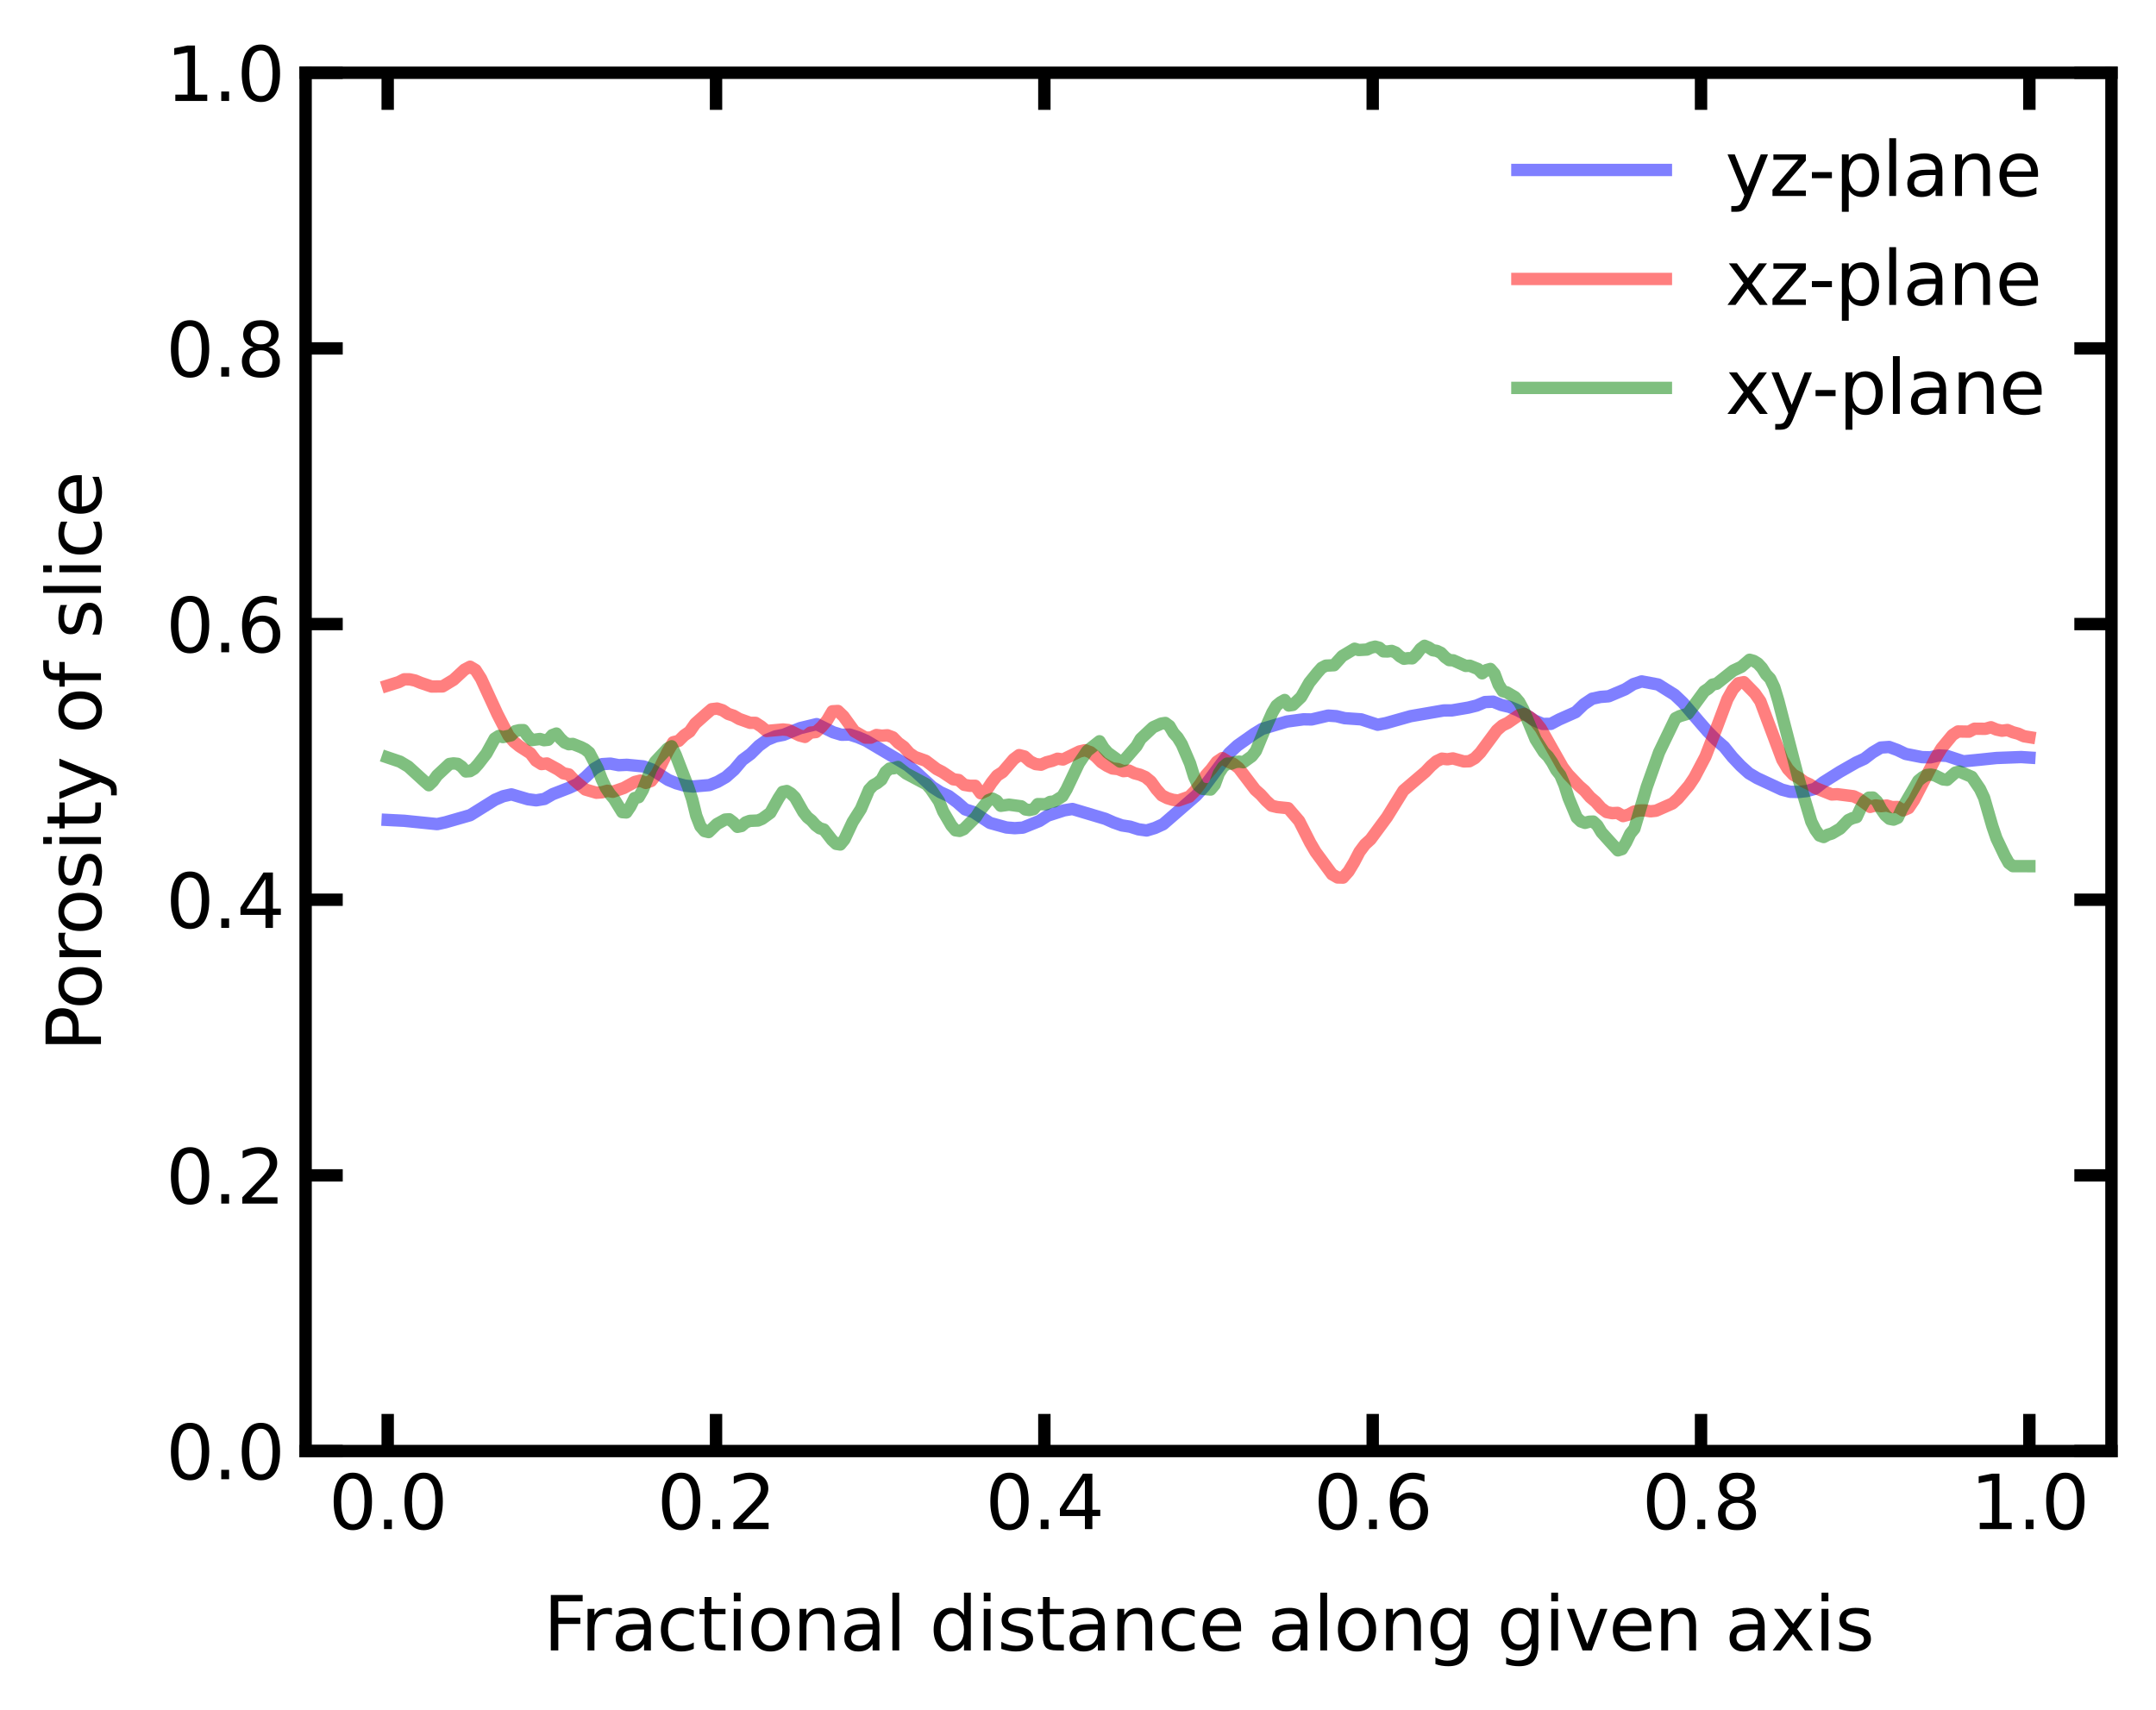 <?xml version="1.0" encoding="utf-8" standalone="no"?>
<!DOCTYPE svg PUBLIC "-//W3C//DTD SVG 1.1//EN"
  "http://www.w3.org/Graphics/SVG/1.1/DTD/svg11.dtd">
<svg xmlns:xlink="http://www.w3.org/1999/xlink" width="348.48pt" height="276.48pt" viewBox="0 0 348.48 276.48" xmlns="http://www.w3.org/2000/svg" version="1.1">
 <defs>
  <style type="text/css">*{stroke-linejoin: round; stroke-linecap: butt}</style>
 </defs>
 <g id="figure_1">
  <g id="patch_1">
   <path d="M 0 276.48 
L 348.48 276.48 
L 348.48 0 
L 0 0 
z
" style="fill: #ffffff"/>
  </g>
  <g id="axes_1">
   <g id="patch_2">
    <path d="M 49.398 234.553 
L 341.28 234.553 
L 341.28 11.759 
L 49.398 11.759 
z
" style="fill: #ffffff"/>
   </g>
   <g id="matplotlib.axis_1">
    <g id="xtick_1">
     <g id="line2d_1">
      <defs>
       <path id="md281a09b60" d="M 0 0 
L 0 -6 
" style="stroke: #000000; stroke-width: 2"/>
      </defs>
      <g>
       <use xlink:href="#md281a09b60" x="62.665" y="234.553" style="fill: #ffffff; stroke: #000000; stroke-width: 2"/>
      </g>
     </g>
     <g id="line2d_2">
      <defs>
       <path id="mc47812925d" d="M 0 0 
L 0 6 
" style="stroke: #000000; stroke-width: 2"/>
      </defs>
      <g>
       <use xlink:href="#mc47812925d" x="62.665" y="11.759" style="fill: #ffffff; stroke: #000000; stroke-width: 2"/>
      </g>
     </g>
     <g id="text_1">
      <!-- 0.0 -->
      <g transform="translate(53.123 247.171)scale(0.12 -0.12)">
       <defs>
        <path id="DejaVuSans-30" d="M 2034 4250 
Q 1547 4250 1301 3770 
Q 1056 3291 1056 2328 
Q 1056 1369 1301 889 
Q 1547 409 2034 409 
Q 2525 409 2770 889 
Q 3016 1369 3016 2328 
Q 3016 3291 2770 3770 
Q 2525 4250 2034 4250 
z
M 2034 4750 
Q 2819 4750 3233 4129 
Q 3647 3509 3647 2328 
Q 3647 1150 3233 529 
Q 2819 -91 2034 -91 
Q 1250 -91 836 529 
Q 422 1150 422 2328 
Q 422 3509 836 4129 
Q 1250 4750 2034 4750 
z
" transform="scale(0.016)"/>
        <path id="DejaVuSans-2e" d="M 684 794 
L 1344 794 
L 1344 0 
L 684 0 
L 684 794 
z
" transform="scale(0.016)"/>
       </defs>
       <use xlink:href="#DejaVuSans-30"/>
       <use xlink:href="#DejaVuSans-2e" x="63.623"/>
       <use xlink:href="#DejaVuSans-30" x="95.41"/>
      </g>
     </g>
    </g>
    <g id="xtick_2">
     <g id="line2d_3">
      <g>
       <use xlink:href="#md281a09b60" x="115.734" y="234.553" style="fill: #ffffff; stroke: #000000; stroke-width: 2"/>
      </g>
     </g>
     <g id="line2d_4">
      <g>
       <use xlink:href="#mc47812925d" x="115.734" y="11.759" style="fill: #ffffff; stroke: #000000; stroke-width: 2"/>
      </g>
     </g>
     <g id="text_2">
      <!-- 0.2 -->
      <g transform="translate(106.193 247.171)scale(0.12 -0.12)">
       <defs>
        <path id="DejaVuSans-32" d="M 1228 531 
L 3431 531 
L 3431 0 
L 469 0 
L 469 531 
Q 828 903 1448 1529 
Q 2069 2156 2228 2338 
Q 2531 2678 2651 2914 
Q 2772 3150 2772 3378 
Q 2772 3750 2511 3984 
Q 2250 4219 1831 4219 
Q 1534 4219 1204 4116 
Q 875 4013 500 3803 
L 500 4441 
Q 881 4594 1212 4672 
Q 1544 4750 1819 4750 
Q 2544 4750 2975 4387 
Q 3406 4025 3406 3419 
Q 3406 3131 3298 2873 
Q 3191 2616 2906 2266 
Q 2828 2175 2409 1742 
Q 1991 1309 1228 531 
z
" transform="scale(0.016)"/>
       </defs>
       <use xlink:href="#DejaVuSans-30"/>
       <use xlink:href="#DejaVuSans-2e" x="63.623"/>
       <use xlink:href="#DejaVuSans-32" x="95.41"/>
      </g>
     </g>
    </g>
    <g id="xtick_3">
     <g id="line2d_5">
      <g>
       <use xlink:href="#md281a09b60" x="168.804" y="234.553" style="fill: #ffffff; stroke: #000000; stroke-width: 2"/>
      </g>
     </g>
     <g id="line2d_6">
      <g>
       <use xlink:href="#mc47812925d" x="168.804" y="11.759" style="fill: #ffffff; stroke: #000000; stroke-width: 2"/>
      </g>
     </g>
     <g id="text_3">
      <!-- 0.4 -->
      <g transform="translate(159.262 247.171)scale(0.12 -0.12)">
       <defs>
        <path id="DejaVuSans-34" d="M 2419 4116 
L 825 1625 
L 2419 1625 
L 2419 4116 
z
M 2253 4666 
L 3047 4666 
L 3047 1625 
L 3713 1625 
L 3713 1100 
L 3047 1100 
L 3047 0 
L 2419 0 
L 2419 1100 
L 313 1100 
L 313 1709 
L 2253 4666 
z
" transform="scale(0.016)"/>
       </defs>
       <use xlink:href="#DejaVuSans-30"/>
       <use xlink:href="#DejaVuSans-2e" x="63.623"/>
       <use xlink:href="#DejaVuSans-34" x="95.41"/>
      </g>
     </g>
    </g>
    <g id="xtick_4">
     <g id="line2d_7">
      <g>
       <use xlink:href="#md281a09b60" x="221.874" y="234.553" style="fill: #ffffff; stroke: #000000; stroke-width: 2"/>
      </g>
     </g>
     <g id="line2d_8">
      <g>
       <use xlink:href="#mc47812925d" x="221.874" y="11.759" style="fill: #ffffff; stroke: #000000; stroke-width: 2"/>
      </g>
     </g>
     <g id="text_4">
      <!-- 0.6 -->
      <g transform="translate(212.332 247.171)scale(0.12 -0.12)">
       <defs>
        <path id="DejaVuSans-36" d="M 2113 2584 
Q 1688 2584 1439 2293 
Q 1191 2003 1191 1497 
Q 1191 994 1439 701 
Q 1688 409 2113 409 
Q 2538 409 2786 701 
Q 3034 994 3034 1497 
Q 3034 2003 2786 2293 
Q 2538 2584 2113 2584 
z
M 3366 4563 
L 3366 3988 
Q 3128 4100 2886 4159 
Q 2644 4219 2406 4219 
Q 1781 4219 1451 3797 
Q 1122 3375 1075 2522 
Q 1259 2794 1537 2939 
Q 1816 3084 2150 3084 
Q 2853 3084 3261 2657 
Q 3669 2231 3669 1497 
Q 3669 778 3244 343 
Q 2819 -91 2113 -91 
Q 1303 -91 875 529 
Q 447 1150 447 2328 
Q 447 3434 972 4092 
Q 1497 4750 2381 4750 
Q 2619 4750 2861 4703 
Q 3103 4656 3366 4563 
z
" transform="scale(0.016)"/>
       </defs>
       <use xlink:href="#DejaVuSans-30"/>
       <use xlink:href="#DejaVuSans-2e" x="63.623"/>
       <use xlink:href="#DejaVuSans-36" x="95.41"/>
      </g>
     </g>
    </g>
    <g id="xtick_5">
     <g id="line2d_9">
      <g>
       <use xlink:href="#md281a09b60" x="274.943" y="234.553" style="fill: #ffffff; stroke: #000000; stroke-width: 2"/>
      </g>
     </g>
     <g id="line2d_10">
      <g>
       <use xlink:href="#mc47812925d" x="274.943" y="11.759" style="fill: #ffffff; stroke: #000000; stroke-width: 2"/>
      </g>
     </g>
     <g id="text_5">
      <!-- 0.8 -->
      <g transform="translate(265.401 247.171)scale(0.12 -0.12)">
       <defs>
        <path id="DejaVuSans-38" d="M 2034 2216 
Q 1584 2216 1326 1975 
Q 1069 1734 1069 1313 
Q 1069 891 1326 650 
Q 1584 409 2034 409 
Q 2484 409 2743 651 
Q 3003 894 3003 1313 
Q 3003 1734 2745 1975 
Q 2488 2216 2034 2216 
z
M 1403 2484 
Q 997 2584 770 2862 
Q 544 3141 544 3541 
Q 544 4100 942 4425 
Q 1341 4750 2034 4750 
Q 2731 4750 3128 4425 
Q 3525 4100 3525 3541 
Q 3525 3141 3298 2862 
Q 3072 2584 2669 2484 
Q 3125 2378 3379 2068 
Q 3634 1759 3634 1313 
Q 3634 634 3220 271 
Q 2806 -91 2034 -91 
Q 1263 -91 848 271 
Q 434 634 434 1313 
Q 434 1759 690 2068 
Q 947 2378 1403 2484 
z
M 1172 3481 
Q 1172 3119 1398 2916 
Q 1625 2713 2034 2713 
Q 2441 2713 2670 2916 
Q 2900 3119 2900 3481 
Q 2900 3844 2670 4047 
Q 2441 4250 2034 4250 
Q 1625 4250 1398 4047 
Q 1172 3844 1172 3481 
z
" transform="scale(0.016)"/>
       </defs>
       <use xlink:href="#DejaVuSans-30"/>
       <use xlink:href="#DejaVuSans-2e" x="63.623"/>
       <use xlink:href="#DejaVuSans-38" x="95.41"/>
      </g>
     </g>
    </g>
    <g id="xtick_6">
     <g id="line2d_11">
      <g>
       <use xlink:href="#md281a09b60" x="328.013" y="234.553" style="fill: #ffffff; stroke: #000000; stroke-width: 2"/>
      </g>
     </g>
     <g id="line2d_12">
      <g>
       <use xlink:href="#mc47812925d" x="328.013" y="11.759" style="fill: #ffffff; stroke: #000000; stroke-width: 2"/>
      </g>
     </g>
     <g id="text_6">
      <!-- 1.0 -->
      <g transform="translate(318.471 247.171)scale(0.12 -0.12)">
       <defs>
        <path id="DejaVuSans-31" d="M 794 531 
L 1825 531 
L 1825 4091 
L 703 3866 
L 703 4441 
L 1819 4666 
L 2450 4666 
L 2450 531 
L 3481 531 
L 3481 0 
L 794 0 
L 794 531 
z
" transform="scale(0.016)"/>
       </defs>
       <use xlink:href="#DejaVuSans-31"/>
       <use xlink:href="#DejaVuSans-2e" x="63.623"/>
       <use xlink:href="#DejaVuSans-30" x="95.41"/>
      </g>
     </g>
    </g>
    <g id="text_7">
     <!-- Fractional distance along given axis -->
     <g transform="translate(87.823 266.784)scale(0.12 -0.12)">
      <defs>
       <path id="DejaVuSans-46" d="M 628 4666 
L 3309 4666 
L 3309 4134 
L 1259 4134 
L 1259 2759 
L 3109 2759 
L 3109 2228 
L 1259 2228 
L 1259 0 
L 628 0 
L 628 4666 
z
" transform="scale(0.016)"/>
       <path id="DejaVuSans-72" d="M 2631 2963 
Q 2534 3019 2420 3045 
Q 2306 3072 2169 3072 
Q 1681 3072 1420 2755 
Q 1159 2438 1159 1844 
L 1159 0 
L 581 0 
L 581 3500 
L 1159 3500 
L 1159 2956 
Q 1341 3275 1631 3429 
Q 1922 3584 2338 3584 
Q 2397 3584 2469 3576 
Q 2541 3569 2628 3553 
L 2631 2963 
z
" transform="scale(0.016)"/>
       <path id="DejaVuSans-61" d="M 2194 1759 
Q 1497 1759 1228 1600 
Q 959 1441 959 1056 
Q 959 750 1161 570 
Q 1363 391 1709 391 
Q 2188 391 2477 730 
Q 2766 1069 2766 1631 
L 2766 1759 
L 2194 1759 
z
M 3341 1997 
L 3341 0 
L 2766 0 
L 2766 531 
Q 2569 213 2275 61 
Q 1981 -91 1556 -91 
Q 1019 -91 701 211 
Q 384 513 384 1019 
Q 384 1609 779 1909 
Q 1175 2209 1959 2209 
L 2766 2209 
L 2766 2266 
Q 2766 2663 2505 2880 
Q 2244 3097 1772 3097 
Q 1472 3097 1187 3025 
Q 903 2953 641 2809 
L 641 3341 
Q 956 3463 1253 3523 
Q 1550 3584 1831 3584 
Q 2591 3584 2966 3190 
Q 3341 2797 3341 1997 
z
" transform="scale(0.016)"/>
       <path id="DejaVuSans-63" d="M 3122 3366 
L 3122 2828 
Q 2878 2963 2633 3030 
Q 2388 3097 2138 3097 
Q 1578 3097 1268 2742 
Q 959 2388 959 1747 
Q 959 1106 1268 751 
Q 1578 397 2138 397 
Q 2388 397 2633 464 
Q 2878 531 3122 666 
L 3122 134 
Q 2881 22 2623 -34 
Q 2366 -91 2075 -91 
Q 1284 -91 818 406 
Q 353 903 353 1747 
Q 353 2603 823 3093 
Q 1294 3584 2113 3584 
Q 2378 3584 2631 3529 
Q 2884 3475 3122 3366 
z
" transform="scale(0.016)"/>
       <path id="DejaVuSans-74" d="M 1172 4494 
L 1172 3500 
L 2356 3500 
L 2356 3053 
L 1172 3053 
L 1172 1153 
Q 1172 725 1289 603 
Q 1406 481 1766 481 
L 2356 481 
L 2356 0 
L 1766 0 
Q 1100 0 847 248 
Q 594 497 594 1153 
L 594 3053 
L 172 3053 
L 172 3500 
L 594 3500 
L 594 4494 
L 1172 4494 
z
" transform="scale(0.016)"/>
       <path id="DejaVuSans-69" d="M 603 3500 
L 1178 3500 
L 1178 0 
L 603 0 
L 603 3500 
z
M 603 4863 
L 1178 4863 
L 1178 4134 
L 603 4134 
L 603 4863 
z
" transform="scale(0.016)"/>
       <path id="DejaVuSans-6f" d="M 1959 3097 
Q 1497 3097 1228 2736 
Q 959 2375 959 1747 
Q 959 1119 1226 758 
Q 1494 397 1959 397 
Q 2419 397 2687 759 
Q 2956 1122 2956 1747 
Q 2956 2369 2687 2733 
Q 2419 3097 1959 3097 
z
M 1959 3584 
Q 2709 3584 3137 3096 
Q 3566 2609 3566 1747 
Q 3566 888 3137 398 
Q 2709 -91 1959 -91 
Q 1206 -91 779 398 
Q 353 888 353 1747 
Q 353 2609 779 3096 
Q 1206 3584 1959 3584 
z
" transform="scale(0.016)"/>
       <path id="DejaVuSans-6e" d="M 3513 2113 
L 3513 0 
L 2938 0 
L 2938 2094 
Q 2938 2591 2744 2837 
Q 2550 3084 2163 3084 
Q 1697 3084 1428 2787 
Q 1159 2491 1159 1978 
L 1159 0 
L 581 0 
L 581 3500 
L 1159 3500 
L 1159 2956 
Q 1366 3272 1645 3428 
Q 1925 3584 2291 3584 
Q 2894 3584 3203 3211 
Q 3513 2838 3513 2113 
z
" transform="scale(0.016)"/>
       <path id="DejaVuSans-6c" d="M 603 4863 
L 1178 4863 
L 1178 0 
L 603 0 
L 603 4863 
z
" transform="scale(0.016)"/>
       <path id="DejaVuSans-20" transform="scale(0.016)"/>
       <path id="DejaVuSans-64" d="M 2906 2969 
L 2906 4863 
L 3481 4863 
L 3481 0 
L 2906 0 
L 2906 525 
Q 2725 213 2448 61 
Q 2172 -91 1784 -91 
Q 1150 -91 751 415 
Q 353 922 353 1747 
Q 353 2572 751 3078 
Q 1150 3584 1784 3584 
Q 2172 3584 2448 3432 
Q 2725 3281 2906 2969 
z
M 947 1747 
Q 947 1113 1208 752 
Q 1469 391 1925 391 
Q 2381 391 2643 752 
Q 2906 1113 2906 1747 
Q 2906 2381 2643 2742 
Q 2381 3103 1925 3103 
Q 1469 3103 1208 2742 
Q 947 2381 947 1747 
z
" transform="scale(0.016)"/>
       <path id="DejaVuSans-73" d="M 2834 3397 
L 2834 2853 
Q 2591 2978 2328 3040 
Q 2066 3103 1784 3103 
Q 1356 3103 1142 2972 
Q 928 2841 928 2578 
Q 928 2378 1081 2264 
Q 1234 2150 1697 2047 
L 1894 2003 
Q 2506 1872 2764 1633 
Q 3022 1394 3022 966 
Q 3022 478 2636 193 
Q 2250 -91 1575 -91 
Q 1294 -91 989 -36 
Q 684 19 347 128 
L 347 722 
Q 666 556 975 473 
Q 1284 391 1588 391 
Q 1994 391 2212 530 
Q 2431 669 2431 922 
Q 2431 1156 2273 1281 
Q 2116 1406 1581 1522 
L 1381 1569 
Q 847 1681 609 1914 
Q 372 2147 372 2553 
Q 372 3047 722 3315 
Q 1072 3584 1716 3584 
Q 2034 3584 2315 3537 
Q 2597 3491 2834 3397 
z
" transform="scale(0.016)"/>
       <path id="DejaVuSans-65" d="M 3597 1894 
L 3597 1613 
L 953 1613 
Q 991 1019 1311 708 
Q 1631 397 2203 397 
Q 2534 397 2845 478 
Q 3156 559 3463 722 
L 3463 178 
Q 3153 47 2828 -22 
Q 2503 -91 2169 -91 
Q 1331 -91 842 396 
Q 353 884 353 1716 
Q 353 2575 817 3079 
Q 1281 3584 2069 3584 
Q 2775 3584 3186 3129 
Q 3597 2675 3597 1894 
z
M 3022 2063 
Q 3016 2534 2758 2815 
Q 2500 3097 2075 3097 
Q 1594 3097 1305 2825 
Q 1016 2553 972 2059 
L 3022 2063 
z
" transform="scale(0.016)"/>
       <path id="DejaVuSans-67" d="M 2906 1791 
Q 2906 2416 2648 2759 
Q 2391 3103 1925 3103 
Q 1463 3103 1205 2759 
Q 947 2416 947 1791 
Q 947 1169 1205 825 
Q 1463 481 1925 481 
Q 2391 481 2648 825 
Q 2906 1169 2906 1791 
z
M 3481 434 
Q 3481 -459 3084 -895 
Q 2688 -1331 1869 -1331 
Q 1566 -1331 1297 -1286 
Q 1028 -1241 775 -1147 
L 775 -588 
Q 1028 -725 1275 -790 
Q 1522 -856 1778 -856 
Q 2344 -856 2625 -561 
Q 2906 -266 2906 331 
L 2906 616 
Q 2728 306 2450 153 
Q 2172 0 1784 0 
Q 1141 0 747 490 
Q 353 981 353 1791 
Q 353 2603 747 3093 
Q 1141 3584 1784 3584 
Q 2172 3584 2450 3431 
Q 2728 3278 2906 2969 
L 2906 3500 
L 3481 3500 
L 3481 434 
z
" transform="scale(0.016)"/>
       <path id="DejaVuSans-76" d="M 191 3500 
L 800 3500 
L 1894 563 
L 2988 3500 
L 3597 3500 
L 2284 0 
L 1503 0 
L 191 3500 
z
" transform="scale(0.016)"/>
       <path id="DejaVuSans-78" d="M 3513 3500 
L 2247 1797 
L 3578 0 
L 2900 0 
L 1881 1375 
L 863 0 
L 184 0 
L 1544 1831 
L 300 3500 
L 978 3500 
L 1906 2253 
L 2834 3500 
L 3513 3500 
z
" transform="scale(0.016)"/>
      </defs>
      <use xlink:href="#DejaVuSans-46"/>
      <use xlink:href="#DejaVuSans-72" x="50.27"/>
      <use xlink:href="#DejaVuSans-61" x="91.383"/>
      <use xlink:href="#DejaVuSans-63" x="152.662"/>
      <use xlink:href="#DejaVuSans-74" x="207.643"/>
      <use xlink:href="#DejaVuSans-69" x="246.852"/>
      <use xlink:href="#DejaVuSans-6f" x="274.635"/>
      <use xlink:href="#DejaVuSans-6e" x="335.816"/>
      <use xlink:href="#DejaVuSans-61" x="399.195"/>
      <use xlink:href="#DejaVuSans-6c" x="460.475"/>
      <use xlink:href="#DejaVuSans-20" x="488.258"/>
      <use xlink:href="#DejaVuSans-64" x="520.045"/>
      <use xlink:href="#DejaVuSans-69" x="583.521"/>
      <use xlink:href="#DejaVuSans-73" x="611.305"/>
      <use xlink:href="#DejaVuSans-74" x="663.404"/>
      <use xlink:href="#DejaVuSans-61" x="702.613"/>
      <use xlink:href="#DejaVuSans-6e" x="763.893"/>
      <use xlink:href="#DejaVuSans-63" x="827.271"/>
      <use xlink:href="#DejaVuSans-65" x="882.252"/>
      <use xlink:href="#DejaVuSans-20" x="943.775"/>
      <use xlink:href="#DejaVuSans-61" x="975.562"/>
      <use xlink:href="#DejaVuSans-6c" x="1036.842"/>
      <use xlink:href="#DejaVuSans-6f" x="1064.625"/>
      <use xlink:href="#DejaVuSans-6e" x="1125.807"/>
      <use xlink:href="#DejaVuSans-67" x="1189.186"/>
      <use xlink:href="#DejaVuSans-20" x="1252.662"/>
      <use xlink:href="#DejaVuSans-67" x="1284.449"/>
      <use xlink:href="#DejaVuSans-69" x="1347.926"/>
      <use xlink:href="#DejaVuSans-76" x="1375.709"/>
      <use xlink:href="#DejaVuSans-65" x="1434.889"/>
      <use xlink:href="#DejaVuSans-6e" x="1496.412"/>
      <use xlink:href="#DejaVuSans-20" x="1559.791"/>
      <use xlink:href="#DejaVuSans-61" x="1591.578"/>
      <use xlink:href="#DejaVuSans-78" x="1652.857"/>
      <use xlink:href="#DejaVuSans-69" x="1712.037"/>
      <use xlink:href="#DejaVuSans-73" x="1739.82"/>
     </g>
    </g>
   </g>
   <g id="matplotlib.axis_2">
    <g id="ytick_1">
     <g id="line2d_13">
      <defs>
       <path id="med603ddc7d" d="M 0 0 
L 6 0 
" style="stroke: #000000; stroke-width: 2"/>
      </defs>
      <g>
       <use xlink:href="#med603ddc7d" x="49.398" y="234.553" style="fill: #ffffff; stroke: #000000; stroke-width: 2"/>
      </g>
     </g>
     <g id="line2d_14">
      <defs>
       <path id="m92627fdb36" d="M 0 0 
L -6 0 
" style="stroke: #000000; stroke-width: 2"/>
      </defs>
      <g>
       <use xlink:href="#m92627fdb36" x="341.28" y="234.553" style="fill: #ffffff; stroke: #000000; stroke-width: 2"/>
      </g>
     </g>
     <g id="text_8">
      <!-- 0.0 -->
      <g transform="translate(26.814 239.112)scale(0.12 -0.12)">
       <use xlink:href="#DejaVuSans-30"/>
       <use xlink:href="#DejaVuSans-2e" x="63.623"/>
       <use xlink:href="#DejaVuSans-30" x="95.41"/>
      </g>
     </g>
    </g>
    <g id="ytick_2">
     <g id="line2d_15">
      <g>
       <use xlink:href="#med603ddc7d" x="49.398" y="189.994" style="fill: #ffffff; stroke: #000000; stroke-width: 2"/>
      </g>
     </g>
     <g id="line2d_16">
      <g>
       <use xlink:href="#m92627fdb36" x="341.28" y="189.994" style="fill: #ffffff; stroke: #000000; stroke-width: 2"/>
      </g>
     </g>
     <g id="text_9">
      <!-- 0.2 -->
      <g transform="translate(26.814 194.553)scale(0.12 -0.12)">
       <use xlink:href="#DejaVuSans-30"/>
       <use xlink:href="#DejaVuSans-2e" x="63.623"/>
       <use xlink:href="#DejaVuSans-32" x="95.41"/>
      </g>
     </g>
    </g>
    <g id="ytick_3">
     <g id="line2d_17">
      <g>
       <use xlink:href="#med603ddc7d" x="49.398" y="145.435" style="fill: #ffffff; stroke: #000000; stroke-width: 2"/>
      </g>
     </g>
     <g id="line2d_18">
      <g>
       <use xlink:href="#m92627fdb36" x="341.28" y="145.435" style="fill: #ffffff; stroke: #000000; stroke-width: 2"/>
      </g>
     </g>
     <g id="text_10">
      <!-- 0.4 -->
      <g transform="translate(26.814 149.994)scale(0.12 -0.12)">
       <use xlink:href="#DejaVuSans-30"/>
       <use xlink:href="#DejaVuSans-2e" x="63.623"/>
       <use xlink:href="#DejaVuSans-34" x="95.41"/>
      </g>
     </g>
    </g>
    <g id="ytick_4">
     <g id="line2d_19">
      <g>
       <use xlink:href="#med603ddc7d" x="49.398" y="100.876" style="fill: #ffffff; stroke: #000000; stroke-width: 2"/>
      </g>
     </g>
     <g id="line2d_20">
      <g>
       <use xlink:href="#m92627fdb36" x="341.28" y="100.876" style="fill: #ffffff; stroke: #000000; stroke-width: 2"/>
      </g>
     </g>
     <g id="text_11">
      <!-- 0.6 -->
      <g transform="translate(26.814 105.436)scale(0.12 -0.12)">
       <use xlink:href="#DejaVuSans-30"/>
       <use xlink:href="#DejaVuSans-2e" x="63.623"/>
       <use xlink:href="#DejaVuSans-36" x="95.41"/>
      </g>
     </g>
    </g>
    <g id="ytick_5">
     <g id="line2d_21">
      <g>
       <use xlink:href="#med603ddc7d" x="49.398" y="56.318" style="fill: #ffffff; stroke: #000000; stroke-width: 2"/>
      </g>
     </g>
     <g id="line2d_22">
      <g>
       <use xlink:href="#m92627fdb36" x="341.28" y="56.318" style="fill: #ffffff; stroke: #000000; stroke-width: 2"/>
      </g>
     </g>
     <g id="text_12">
      <!-- 0.8 -->
      <g transform="translate(26.814 60.877)scale(0.12 -0.12)">
       <use xlink:href="#DejaVuSans-30"/>
       <use xlink:href="#DejaVuSans-2e" x="63.623"/>
       <use xlink:href="#DejaVuSans-38" x="95.41"/>
      </g>
     </g>
    </g>
    <g id="ytick_6">
     <g id="line2d_23">
      <g>
       <use xlink:href="#med603ddc7d" x="49.398" y="11.759" style="fill: #ffffff; stroke: #000000; stroke-width: 2"/>
      </g>
     </g>
     <g id="line2d_24">
      <g>
       <use xlink:href="#m92627fdb36" x="341.28" y="11.759" style="fill: #ffffff; stroke: #000000; stroke-width: 2"/>
      </g>
     </g>
     <g id="text_13">
      <!-- 1.0 -->
      <g transform="translate(26.814 16.318)scale(0.12 -0.12)">
       <use xlink:href="#DejaVuSans-31"/>
       <use xlink:href="#DejaVuSans-2e" x="63.623"/>
       <use xlink:href="#DejaVuSans-30" x="95.41"/>
      </g>
     </g>
    </g>
    <g id="text_14">
     <!-- Porosity of slice -->
     <g transform="translate(16.318 169.974)rotate(-90)scale(0.12 -0.12)">
      <defs>
       <path id="DejaVuSans-50" d="M 1259 4147 
L 1259 2394 
L 2053 2394 
Q 2494 2394 2734 2622 
Q 2975 2850 2975 3272 
Q 2975 3691 2734 3919 
Q 2494 4147 2053 4147 
L 1259 4147 
z
M 628 4666 
L 2053 4666 
Q 2838 4666 3239 4311 
Q 3641 3956 3641 3272 
Q 3641 2581 3239 2228 
Q 2838 1875 2053 1875 
L 1259 1875 
L 1259 0 
L 628 0 
L 628 4666 
z
" transform="scale(0.016)"/>
       <path id="DejaVuSans-79" d="M 2059 -325 
Q 1816 -950 1584 -1140 
Q 1353 -1331 966 -1331 
L 506 -1331 
L 506 -850 
L 844 -850 
Q 1081 -850 1212 -737 
Q 1344 -625 1503 -206 
L 1606 56 
L 191 3500 
L 800 3500 
L 1894 763 
L 2988 3500 
L 3597 3500 
L 2059 -325 
z
" transform="scale(0.016)"/>
       <path id="DejaVuSans-66" d="M 2375 4863 
L 2375 4384 
L 1825 4384 
Q 1516 4384 1395 4259 
Q 1275 4134 1275 3809 
L 1275 3500 
L 2222 3500 
L 2222 3053 
L 1275 3053 
L 1275 0 
L 697 0 
L 697 3053 
L 147 3053 
L 147 3500 
L 697 3500 
L 697 3744 
Q 697 4328 969 4595 
Q 1241 4863 1831 4863 
L 2375 4863 
z
" transform="scale(0.016)"/>
      </defs>
      <use xlink:href="#DejaVuSans-50"/>
      <use xlink:href="#DejaVuSans-6f" x="56.678"/>
      <use xlink:href="#DejaVuSans-72" x="117.859"/>
      <use xlink:href="#DejaVuSans-6f" x="156.723"/>
      <use xlink:href="#DejaVuSans-73" x="217.904"/>
      <use xlink:href="#DejaVuSans-69" x="270.004"/>
      <use xlink:href="#DejaVuSans-74" x="297.787"/>
      <use xlink:href="#DejaVuSans-79" x="336.996"/>
      <use xlink:href="#DejaVuSans-20" x="396.176"/>
      <use xlink:href="#DejaVuSans-6f" x="427.963"/>
      <use xlink:href="#DejaVuSans-66" x="489.145"/>
      <use xlink:href="#DejaVuSans-20" x="524.35"/>
      <use xlink:href="#DejaVuSans-73" x="556.137"/>
      <use xlink:href="#DejaVuSans-6c" x="608.236"/>
      <use xlink:href="#DejaVuSans-69" x="636.02"/>
      <use xlink:href="#DejaVuSans-63" x="663.803"/>
      <use xlink:href="#DejaVuSans-65" x="718.783"/>
     </g>
    </g>
   </g>
   <g id="line2d_25">
    <path d="M 62.665 132.541 
L 65.332 132.676 
L 70.665 133.217 
L 71.999 132.922 
L 75.999 131.772 
L 79.999 129.277 
L 81.333 128.707 
L 82.666 128.408 
L 85.333 129.195 
L 86.666 129.37 
L 88 129.145 
L 89.333 128.377 
L 92 127.344 
L 93.333 126.724 
L 94.667 125.588 
L 96 124.29 
L 97.333 123.518 
L 98.667 123.436 
L 100 123.69 
L 101.334 123.629 
L 104 123.884 
L 105.334 124.363 
L 108.001 126.071 
L 109.334 126.622 
L 110.667 126.992 
L 112.001 127.133 
L 114.668 126.906 
L 116.001 126.371 
L 117.335 125.605 
L 118.668 124.431 
L 120.001 122.855 
L 121.335 121.867 
L 122.668 120.544 
L 124.002 119.582 
L 125.335 119.036 
L 126.668 118.772 
L 129.335 117.697 
L 132.002 117.051 
L 134.669 118.369 
L 136.002 118.772 
L 137.336 118.739 
L 138.669 119.166 
L 140.002 119.736 
L 146.669 123.69 
L 148.003 124.754 
L 150.67 127.212 
L 152.003 128.061 
L 153.336 128.668 
L 154.67 129.663 
L 156.003 130.833 
L 157.337 131.267 
L 160.004 133.02 
L 162.67 133.759 
L 164.004 133.87 
L 165.337 133.781 
L 168.004 132.708 
L 169.337 131.847 
L 172.004 130.987 
L 173.338 130.768 
L 178.671 132.363 
L 180.005 132.955 
L 181.338 133.425 
L 182.671 133.631 
L 184.005 134.056 
L 185.338 134.243 
L 186.672 133.839 
L 188.005 133.233 
L 193.339 128.598 
L 194.672 127.12 
L 198.672 121.747 
L 200.006 120.519 
L 202.672 118.639 
L 204.006 117.822 
L 208.006 116.635 
L 210.673 116.275 
L 212.006 116.296 
L 214.673 115.672 
L 216.007 115.768 
L 217.34 116.093 
L 220.007 116.279 
L 222.674 117.151 
L 224.007 116.893 
L 228.007 115.766 
L 233.341 114.842 
L 234.674 114.834 
L 237.341 114.381 
L 238.674 114.051 
L 240.008 113.487 
L 241.341 113.425 
L 242.675 113.96 
L 244.008 114.272 
L 245.341 114.831 
L 246.675 115.559 
L 248.008 116.453 
L 249.342 117.02 
L 250.675 117.007 
L 252.008 116.303 
L 254.675 115.119 
L 256.009 113.841 
L 257.342 112.946 
L 258.676 112.658 
L 260.009 112.553 
L 262.676 111.426 
L 264.009 110.587 
L 265.343 110.147 
L 268.009 110.646 
L 270.676 112.317 
L 272.01 113.581 
L 274.676 116.691 
L 276.01 118.225 
L 277.343 119.567 
L 278.677 120.722 
L 280.01 122.374 
L 281.343 123.787 
L 282.677 124.992 
L 284.01 125.779 
L 288.01 127.641 
L 289.344 127.99 
L 290.677 128.02 
L 292.011 127.875 
L 293.344 127.508 
L 294.677 126.466 
L 297.344 124.784 
L 300.011 123.26 
L 301.344 122.649 
L 302.678 121.63 
L 304.011 120.839 
L 305.345 120.744 
L 306.678 121.232 
L 308.012 121.869 
L 310.678 122.391 
L 312.012 122.421 
L 313.345 122.112 
L 314.679 122.187 
L 317.345 123.065 
L 320.012 122.803 
L 322.679 122.528 
L 326.679 122.374 
L 328.013 122.461 
L 328.013 122.461 
" clip-path="url(#p6f0d0a854b)" style="fill: none; stroke: #0000ff; stroke-opacity: 0.5; stroke-width: 2; stroke-linecap: square"/>
   </g>
   <g id="line2d_26">
    <path d="M 62.665 110.821 
L 64.44 110.262 
L 65.327 109.81 
L 66.215 109.813 
L 67.102 110.005 
L 67.99 110.376 
L 69.764 110.975 
L 71.539 110.955 
L 73.314 109.88 
L 75.089 108.237 
L 75.977 107.772 
L 76.864 108.298 
L 77.752 109.696 
L 80.414 115.461 
L 82.189 118.906 
L 83.076 119.911 
L 83.964 120.633 
L 85.739 121.777 
L 86.626 122.95 
L 87.514 123.509 
L 88.401 123.412 
L 90.176 124.381 
L 91.063 125.002 
L 91.951 125.183 
L 92.838 126.136 
L 94.613 127.626 
L 96.388 128.141 
L 97.275 128.08 
L 98.163 127.826 
L 99.05 127.988 
L 100.825 127.375 
L 102.6 126.403 
L 103.488 126.183 
L 104.375 126.553 
L 105.263 126.233 
L 106.15 125.086 
L 107.925 121.496 
L 108.812 119.981 
L 109.7 119.758 
L 110.587 118.878 
L 111.475 118.26 
L 112.362 116.982 
L 114.137 115.4 
L 115.024 114.64 
L 115.912 114.536 
L 116.799 114.815 
L 117.687 115.397 
L 118.574 115.692 
L 119.462 116.205 
L 121.237 116.842 
L 122.124 116.848 
L 123.012 117.422 
L 123.899 118.157 
L 126.561 117.917 
L 127.449 118.012 
L 129.224 118.881 
L 130.111 119.118 
L 130.999 118.424 
L 131.886 118.33 
L 132.773 117.519 
L 133.661 116.483 
L 134.548 114.976 
L 135.436 114.924 
L 136.323 115.77 
L 138.098 118.218 
L 139.873 119.229 
L 140.761 119.237 
L 141.648 118.809 
L 142.535 118.923 
L 143.423 118.853 
L 144.31 119.184 
L 145.198 120.087 
L 146.085 120.727 
L 146.973 121.735 
L 147.86 122.348 
L 149.635 122.98 
L 151.41 124.323 
L 152.297 124.779 
L 154.072 125.966 
L 154.96 126.088 
L 155.847 126.865 
L 156.735 127.016 
L 157.622 127.016 
L 158.51 128.227 
L 159.397 127.84 
L 160.284 126.489 
L 161.172 125.367 
L 162.059 124.796 
L 163.834 122.727 
L 164.722 122.061 
L 165.609 122.287 
L 166.497 123.081 
L 167.384 123.509 
L 168.272 123.61 
L 169.159 123.217 
L 170.046 122.994 
L 170.934 122.643 
L 171.821 122.769 
L 174.484 121.468 
L 175.371 121.27 
L 176.259 121.596 
L 177.146 122.323 
L 178.033 123.223 
L 178.921 123.791 
L 179.808 124.22 
L 180.696 124.314 
L 181.583 124.654 
L 182.471 124.562 
L 183.358 124.994 
L 184.246 125.225 
L 185.133 125.607 
L 186.021 126.336 
L 186.908 127.567 
L 187.795 128.572 
L 188.683 129.021 
L 189.57 129.288 
L 190.458 129.402 
L 192.233 128.779 
L 193.12 127.882 
L 194.008 126.718 
L 194.895 125.336 
L 195.782 124.337 
L 196.67 123.145 
L 197.557 122.546 
L 198.445 123.095 
L 199.332 123.462 
L 200.22 124.156 
L 202.882 127.653 
L 203.77 128.447 
L 204.657 129.433 
L 205.544 130.246 
L 206.432 130.458 
L 208.207 130.639 
L 209.982 132.705 
L 211.757 136.203 
L 212.644 137.715 
L 215.306 141.327 
L 216.194 141.84 
L 217.081 141.859 
L 217.969 140.862 
L 218.856 139.392 
L 219.744 137.687 
L 220.631 136.498 
L 221.519 135.691 
L 224.181 132.087 
L 226.843 127.79 
L 230.393 124.763 
L 231.28 123.827 
L 232.168 123.058 
L 233.055 122.632 
L 233.943 122.735 
L 234.83 122.593 
L 236.605 123.083 
L 237.493 123.053 
L 238.38 122.557 
L 239.268 121.655 
L 241.93 118.057 
L 242.817 117.28 
L 243.705 116.851 
L 245.48 115.62 
L 246.367 115.408 
L 247.255 115.918 
L 248.142 116.625 
L 249.03 117.739 
L 252.579 124.014 
L 253.467 125.197 
L 255.242 127.057 
L 256.129 127.829 
L 257.017 128.859 
L 257.904 129.614 
L 258.791 130.608 
L 259.679 131.268 
L 260.566 131.444 
L 261.454 131.399 
L 262.341 131.92 
L 263.229 131.678 
L 264.116 131.185 
L 265.004 131.012 
L 265.891 131.004 
L 266.779 131.146 
L 267.666 131.051 
L 270.328 129.876 
L 271.216 129.085 
L 272.991 126.993 
L 273.878 125.668 
L 275.653 122.301 
L 277.428 117.734 
L 279.203 113.021 
L 280.09 111.431 
L 280.978 110.443 
L 281.865 110.267 
L 283.64 112.083 
L 284.528 113.358 
L 288.077 122.808 
L 288.965 124.295 
L 289.852 125.236 
L 290.74 125.729 
L 291.627 126.389 
L 292.515 126.793 
L 293.402 127.358 
L 296.064 128.425 
L 296.952 128.378 
L 299.614 128.714 
L 300.502 129.141 
L 302.277 130.433 
L 303.164 130.19 
L 304.051 130.316 
L 304.939 130.207 
L 305.826 130.466 
L 306.714 130.444 
L 307.601 131.001 
L 308.489 130.619 
L 309.376 129.305 
L 312.926 122.426 
L 313.813 120.964 
L 315.588 118.817 
L 316.476 118.24 
L 318.251 118.268 
L 319.138 117.795 
L 320.913 117.809 
L 321.8 117.553 
L 322.688 117.928 
L 323.575 118.121 
L 324.463 118.004 
L 325.35 118.366 
L 326.238 118.605 
L 327.125 119.012 
L 328.013 119.157 
L 328.013 119.157 
" clip-path="url(#p6f0d0a854b)" style="fill: none; stroke: #ff0000; stroke-opacity: 0.5; stroke-width: 2; stroke-linecap: square"/>
   </g>
   <g id="line2d_27">
    <path d="M 62.665 122.443 
L 64.66 123.119 
L 65.99 123.913 
L 68.65 126.338 
L 69.315 126.928 
L 69.98 126.29 
L 70.645 125.358 
L 72.64 123.494 
L 73.305 123.397 
L 73.97 123.471 
L 74.635 123.939 
L 75.3 124.704 
L 75.966 124.652 
L 76.631 124.255 
L 77.296 123.52 
L 78.626 121.804 
L 79.956 119.391 
L 80.621 118.971 
L 81.286 119.145 
L 82.616 118.86 
L 83.281 118.191 
L 83.946 118.032 
L 84.611 118.02 
L 85.276 118.949 
L 85.941 119.632 
L 87.271 119.454 
L 87.936 119.654 
L 88.601 119.584 
L 89.266 118.83 
L 89.931 118.577 
L 90.596 119.391 
L 91.261 120.022 
L 91.926 120.3 
L 92.591 120.256 
L 93.921 120.779 
L 94.586 121.121 
L 95.251 121.667 
L 96.582 124.192 
L 97.247 125.93 
L 97.912 127.337 
L 98.577 128.343 
L 99.242 129.123 
L 100.572 131.28 
L 101.237 131.329 
L 101.902 130.341 
L 102.567 129.004 
L 103.232 128.863 
L 103.897 127.704 
L 105.227 124.351 
L 105.892 123.148 
L 107.887 121.013 
L 108.552 120.635 
L 109.217 122.023 
L 111.212 127.188 
L 111.877 129.179 
L 112.542 131.867 
L 113.207 133.568 
L 113.872 134.34 
L 114.537 134.503 
L 115.867 133.215 
L 117.198 132.48 
L 117.863 132.431 
L 118.528 132.936 
L 119.193 133.657 
L 119.858 133.519 
L 120.523 132.94 
L 121.188 132.691 
L 122.518 132.632 
L 123.183 132.353 
L 124.513 131.388 
L 125.843 129.026 
L 126.508 128.002 
L 127.173 127.864 
L 127.838 128.258 
L 128.503 128.915 
L 129.833 131.258 
L 130.498 132.101 
L 131.163 132.636 
L 131.828 133.386 
L 132.493 133.887 
L 133.158 134.084 
L 134.488 135.792 
L 135.153 136.408 
L 135.818 136.512 
L 136.483 135.703 
L 137.813 132.873 
L 139.144 130.775 
L 140.474 127.645 
L 141.139 126.936 
L 141.804 126.568 
L 142.469 126.037 
L 143.134 124.801 
L 143.799 124.229 
L 144.464 124.192 
L 145.129 123.976 
L 146.459 125.027 
L 149.784 126.798 
L 150.449 127.567 
L 151.779 129.535 
L 152.444 131.173 
L 153.774 133.441 
L 154.439 134.217 
L 155.104 134.314 
L 155.769 134.032 
L 157.764 132.045 
L 158.429 131.002 
L 159.76 129.349 
L 160.425 129.097 
L 161.09 129.446 
L 161.755 130.255 
L 163.085 130.07 
L 165.08 130.341 
L 165.745 130.846 
L 166.41 130.946 
L 167.075 130.79 
L 167.74 129.981 
L 169.07 129.999 
L 169.735 129.624 
L 170.4 129.546 
L 171.73 128.711 
L 172.395 127.582 
L 174.39 123.379 
L 175.72 121.399 
L 177.715 119.825 
L 178.38 120.909 
L 179.045 121.663 
L 181.041 123.108 
L 181.706 122.892 
L 183.701 120.597 
L 184.366 119.439 
L 186.361 117.564 
L 187.691 116.966 
L 188.356 116.862 
L 189.021 117.359 
L 189.686 118.488 
L 190.351 119.223 
L 191.016 120.3 
L 192.346 123.401 
L 193.011 125.54 
L 193.676 126.988 
L 194.341 127.508 
L 195.671 127.627 
L 196.336 126.839 
L 197.001 125.027 
L 197.666 123.999 
L 198.331 123.434 
L 198.996 123.445 
L 199.661 123.178 
L 200.326 123.115 
L 200.992 123.208 
L 202.322 122.25 
L 202.987 121.399 
L 204.317 118.184 
L 205.647 115.195 
L 206.312 114.066 
L 206.977 113.527 
L 207.642 113.152 
L 208.307 114.044 
L 208.972 113.947 
L 210.302 112.677 
L 211.632 110.341 
L 212.962 108.696 
L 213.627 107.954 
L 214.292 107.601 
L 215.622 107.531 
L 216.952 106.056 
L 218.947 104.864 
L 219.612 105.076 
L 220.942 104.998 
L 221.608 104.69 
L 222.273 104.527 
L 222.938 104.708 
L 223.603 105.291 
L 224.268 105.31 
L 224.933 105.217 
L 225.598 105.488 
L 226.263 106.097 
L 226.928 106.487 
L 227.593 106.391 
L 228.258 106.417 
L 228.923 105.77 
L 229.588 104.894 
L 230.253 104.389 
L 230.918 104.668 
L 231.583 105.106 
L 232.248 105.217 
L 232.913 105.537 
L 233.578 106.231 
L 234.243 106.706 
L 234.908 106.743 
L 236.903 107.642 
L 237.568 107.612 
L 238.898 108.147 
L 239.563 108.838 
L 240.228 108.325 
L 240.893 108.136 
L 241.558 108.904 
L 242.223 110.664 
L 242.889 111.723 
L 243.554 111.916 
L 244.884 112.696 
L 245.549 113.475 
L 246.214 114.701 
L 248.209 119.521 
L 249.539 121.6 
L 250.204 122.261 
L 250.869 123.237 
L 251.534 124.448 
L 252.199 125.306 
L 252.864 126.88 
L 253.529 128.978 
L 254.859 132.157 
L 255.524 132.78 
L 256.189 133.014 
L 256.854 132.832 
L 257.519 132.803 
L 258.184 133.423 
L 258.849 134.533 
L 260.179 136.011 
L 261.509 137.459 
L 262.174 137.251 
L 262.839 136.152 
L 263.505 134.763 
L 264.17 133.95 
L 266.165 127.214 
L 268.16 121.619 
L 270.82 116.097 
L 271.485 115.766 
L 272.815 115.369 
L 275.475 111.741 
L 276.14 111.296 
L 276.805 110.664 
L 277.47 110.52 
L 280.13 108.407 
L 281.46 107.787 
L 282.79 106.647 
L 283.455 106.832 
L 284.121 107.237 
L 284.786 107.958 
L 285.451 109.001 
L 286.116 109.699 
L 286.781 111.095 
L 287.446 113.297 
L 290.771 126.145 
L 292.766 132.814 
L 293.431 134.139 
L 294.096 135.064 
L 294.761 135.302 
L 295.426 134.934 
L 296.091 134.73 
L 297.421 133.95 
L 298.751 132.561 
L 299.416 132.253 
L 300.081 132.079 
L 300.746 130.645 
L 301.411 129.494 
L 302.076 128.934 
L 302.741 128.926 
L 303.406 129.565 
L 304.071 130.827 
L 304.736 131.774 
L 305.402 132.353 
L 306.067 132.487 
L 306.732 132.201 
L 307.397 130.775 
L 310.057 126.208 
L 310.722 125.666 
L 311.387 125.283 
L 312.052 125.205 
L 312.717 125.328 
L 314.047 125.985 
L 314.712 126.06 
L 316.042 124.89 
L 316.707 124.715 
L 318.702 125.577 
L 320.032 127.541 
L 320.697 128.956 
L 322.027 133.557 
L 322.692 135.513 
L 324.022 138.309 
L 324.687 139.505 
L 325.352 140.01 
L 328.013 140.014 
L 328.013 140.014 
" clip-path="url(#p6f0d0a854b)" style="fill: none; stroke: #008000; stroke-opacity: 0.5; stroke-width: 2; stroke-linecap: square"/>
   </g>
   <g id="patch_3">
    <path d="M 49.398 234.553 
L 49.398 11.759 
" style="fill: none; stroke: #000000; stroke-width: 2; stroke-linejoin: miter; stroke-linecap: square"/>
   </g>
   <g id="patch_4">
    <path d="M 341.28 234.553 
L 341.28 11.759 
" style="fill: none; stroke: #000000; stroke-width: 2; stroke-linejoin: miter; stroke-linecap: square"/>
   </g>
   <g id="patch_5">
    <path d="M 49.398 234.553 
L 341.28 234.553 
" style="fill: none; stroke: #000000; stroke-width: 2; stroke-linejoin: miter; stroke-linecap: square"/>
   </g>
   <g id="patch_6">
    <path d="M 49.398 11.759 
L 341.28 11.759 
" style="fill: none; stroke: #000000; stroke-width: 2; stroke-linejoin: miter; stroke-linecap: square"/>
   </g>
   <g id="legend_1">
    <g id="line2d_28">
     <path d="M 245.261 27.477 
L 257.261 27.477 
L 269.261 27.477 
" style="fill: none; stroke: #0000ff; stroke-opacity: 0.5; stroke-width: 2; stroke-linecap: square"/>
    </g>
    <g id="text_15">
     <!-- yz-plane -->
     <g transform="translate(278.861 31.677)scale(0.12 -0.12)">
      <defs>
       <path id="DejaVuSans-7a" d="M 353 3500 
L 3084 3500 
L 3084 2975 
L 922 459 
L 3084 459 
L 3084 0 
L 275 0 
L 275 525 
L 2438 3041 
L 353 3041 
L 353 3500 
z
" transform="scale(0.016)"/>
       <path id="DejaVuSans-2d" d="M 313 2009 
L 1997 2009 
L 1997 1497 
L 313 1497 
L 313 2009 
z
" transform="scale(0.016)"/>
       <path id="DejaVuSans-70" d="M 1159 525 
L 1159 -1331 
L 581 -1331 
L 581 3500 
L 1159 3500 
L 1159 2969 
Q 1341 3281 1617 3432 
Q 1894 3584 2278 3584 
Q 2916 3584 3314 3078 
Q 3713 2572 3713 1747 
Q 3713 922 3314 415 
Q 2916 -91 2278 -91 
Q 1894 -91 1617 61 
Q 1341 213 1159 525 
z
M 3116 1747 
Q 3116 2381 2855 2742 
Q 2594 3103 2138 3103 
Q 1681 3103 1420 2742 
Q 1159 2381 1159 1747 
Q 1159 1113 1420 752 
Q 1681 391 2138 391 
Q 2594 391 2855 752 
Q 3116 1113 3116 1747 
z
" transform="scale(0.016)"/>
      </defs>
      <use xlink:href="#DejaVuSans-79"/>
      <use xlink:href="#DejaVuSans-7a" x="59.18"/>
      <use xlink:href="#DejaVuSans-2d" x="111.67"/>
      <use xlink:href="#DejaVuSans-70" x="147.754"/>
      <use xlink:href="#DejaVuSans-6c" x="211.23"/>
      <use xlink:href="#DejaVuSans-61" x="239.014"/>
      <use xlink:href="#DejaVuSans-6e" x="300.293"/>
      <use xlink:href="#DejaVuSans-65" x="363.672"/>
     </g>
    </g>
    <g id="line2d_29">
     <path d="M 245.261 45.091 
L 257.261 45.091 
L 269.261 45.091 
" style="fill: none; stroke: #ff0000; stroke-opacity: 0.5; stroke-width: 2; stroke-linecap: square"/>
    </g>
    <g id="text_16">
     <!-- xz-plane -->
     <g transform="translate(278.861 49.291)scale(0.12 -0.12)">
      <use xlink:href="#DejaVuSans-78"/>
      <use xlink:href="#DejaVuSans-7a" x="59.18"/>
      <use xlink:href="#DejaVuSans-2d" x="111.67"/>
      <use xlink:href="#DejaVuSans-70" x="147.754"/>
      <use xlink:href="#DejaVuSans-6c" x="211.23"/>
      <use xlink:href="#DejaVuSans-61" x="239.014"/>
      <use xlink:href="#DejaVuSans-6e" x="300.293"/>
      <use xlink:href="#DejaVuSans-65" x="363.672"/>
     </g>
    </g>
    <g id="line2d_30">
     <path d="M 245.261 62.705 
L 257.261 62.705 
L 269.261 62.705 
" style="fill: none; stroke: #008000; stroke-opacity: 0.5; stroke-width: 2; stroke-linecap: square"/>
    </g>
    <g id="text_17">
     <!-- xy-plane -->
     <g transform="translate(278.861 66.905)scale(0.12 -0.12)">
      <use xlink:href="#DejaVuSans-78"/>
      <use xlink:href="#DejaVuSans-79" x="59.18"/>
      <use xlink:href="#DejaVuSans-2d" x="116.609"/>
      <use xlink:href="#DejaVuSans-70" x="152.693"/>
      <use xlink:href="#DejaVuSans-6c" x="216.17"/>
      <use xlink:href="#DejaVuSans-61" x="243.953"/>
      <use xlink:href="#DejaVuSans-6e" x="305.232"/>
      <use xlink:href="#DejaVuSans-65" x="368.611"/>
     </g>
    </g>
   </g>
  </g>
 </g>
 <defs>
  <clipPath id="p6f0d0a854b">
   <rect x="49.398" y="11.759" width="291.882" height="222.793"/>
  </clipPath>
 </defs>
</svg>